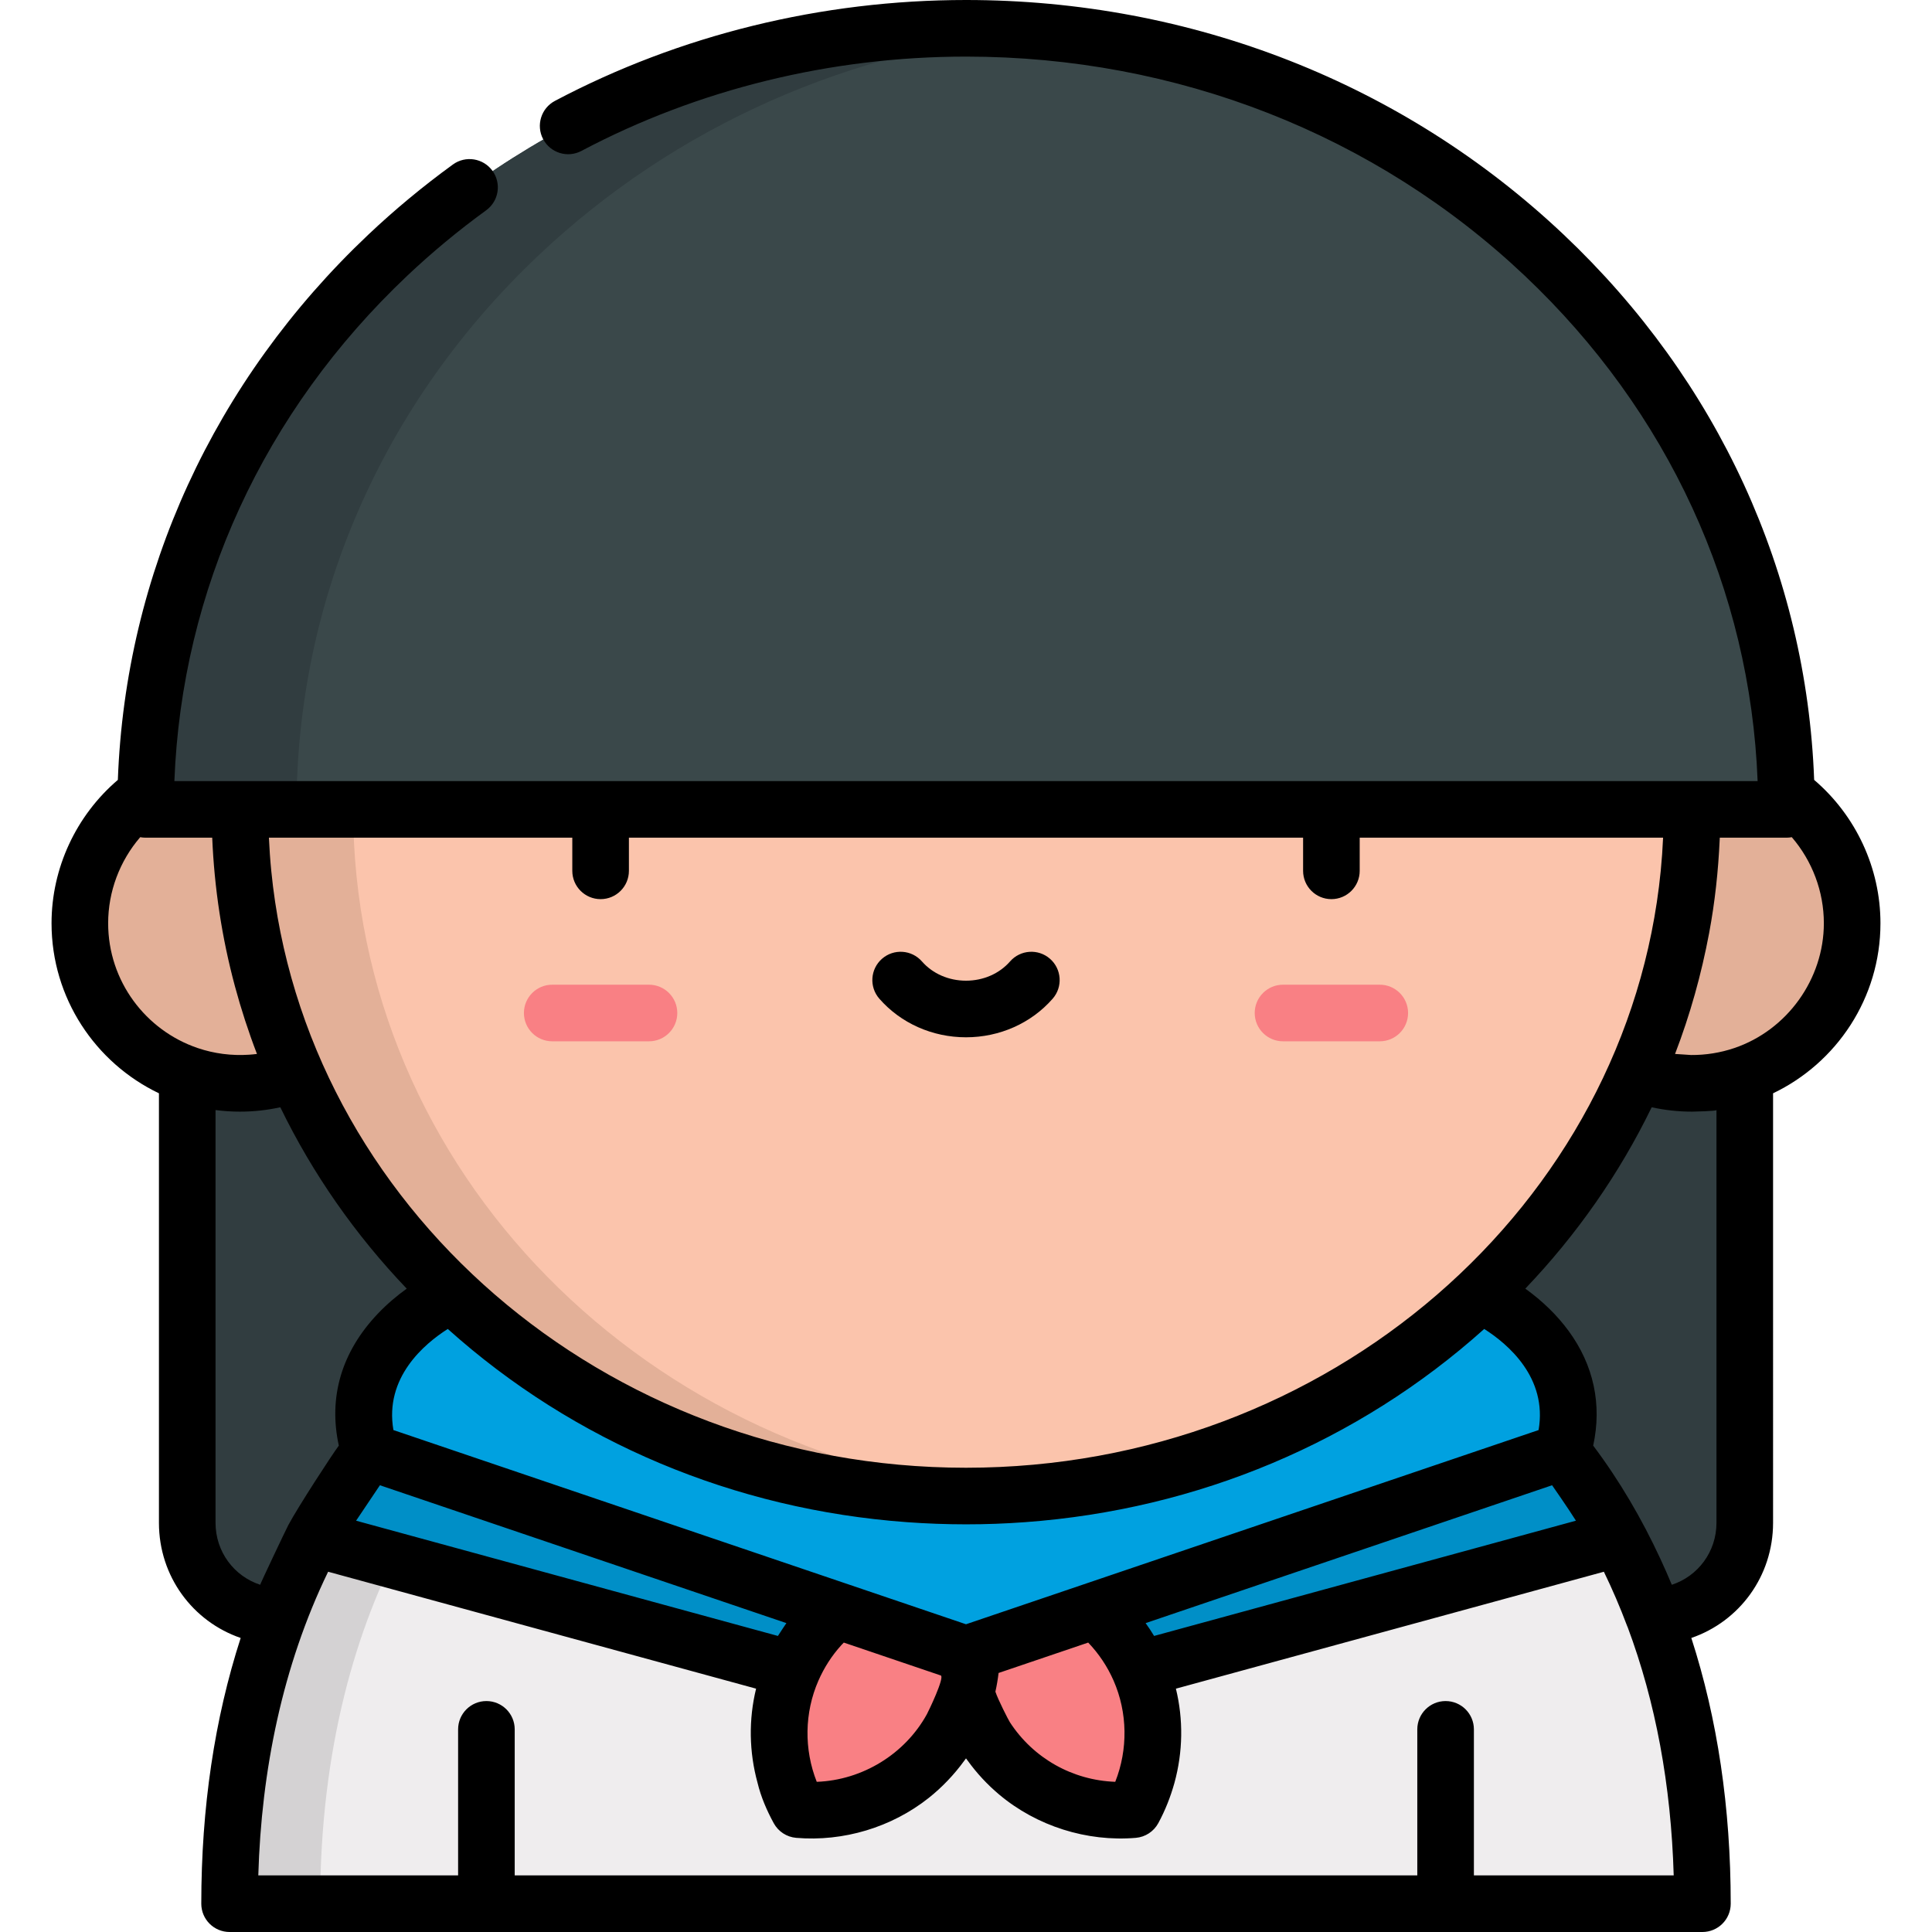 <?xml version="1.0" encoding="iso-8859-1"?>
<!-- Generator: Adobe Illustrator 19.0.0, SVG Export Plug-In . SVG Version: 6.00 Build 0)  -->
<svg version="1.1" id="Capa_1" xmlns="http://www.w3.org/2000/svg" xmlns:xlink="http://www.w3.org/1999/xlink" x="0px" y="0px"
	 viewBox="0 0 512 512" style="enable-background:new 0 0 512 512;" xml:space="preserve">
<path style="fill:#313D40;" d="M49.62,214.494v189.059c0,13.699,11.105,24.804,24.804,24.804h363.152
	c13.699,0,24.804-11.105,24.804-24.804V214.494H49.62z"/>
<path style="fill:#EFEDEE;" d="M428.966,407.679l-27.187-4.757l12.244-18.154c-7.431-9.358-14.954-16.365-21.49-21.193l0,0
	c-11.177-8.259-19.466-11.362-19.466-11.362H138.934c0,0-8.29,3.104-19.466,11.362c-6.535,4.828-14.059,11.835-21.49,21.193
	l12.244,18.154l-27.187,4.757C70.51,431.135,60.842,463.02,60.842,504.5h60.561l7.5-4.171l7.5,4.171h239.195l7.5-4.171l7.5,4.171
	h60.561C451.159,463.02,441.491,431.135,428.966,407.679z"/>
<path style="fill:#D4D2D3;" d="M134.222,402.922l-12.244-18.154c7.431-9.358,14.954-16.365,21.49-21.193
	c11.177-8.259,19.466-11.362,19.466-11.362h-24c0,0-8.29,3.104-19.466,11.362c-6.535,4.828-14.059,11.835-21.49,21.193
	l12.244,18.154l-27.187,4.757C70.51,431.135,60.842,463.02,60.842,504.5h24c0-41.48,9.667-73.365,22.193-96.821L134.222,402.922z"/>
<g>
	<path style="fill:#008FC7;" d="M97.978,384.768c-5.147,6.482-10.244,14.11-14.944,22.911l148.947,40.693l20.349-31.203
		l-117.423-42.936L97.978,384.768z"/>
	<path style="fill:#008FC7;" d="M414.023,384.768c5.147,6.482,10.244,14.11,14.944,22.911l-148.947,40.693l-20.349-31.203
		l117.423-42.936L414.023,384.768z"/>
</g>
<g>
	<path style="fill:#F98084;" d="M252.331,417.169c-15.003-1.263-30.2,5.544-39.001,19.039c-8.8,13.495-8.901,30.147-1.696,43.367
		c15.003,1.263,30.2-5.544,39.001-19.039S259.535,430.389,252.331,417.169z"/>
	<path style="fill:#F98084;" d="M259.671,417.169c15.003-1.263,30.2,5.544,39.001,19.039c8.8,13.495,8.901,30.147,1.696,43.367
		c-15.003,1.263-30.2-5.544-39.001-19.039C252.566,447.041,252.466,430.389,259.671,417.169z"/>
</g>
<path style="fill:#00A1E0;" d="M392.211,343.02c0,0,30.723,13.588,21.814,41.749L256,438.364L97.976,384.769
	c-8.91-28.161,21.814-41.749,21.814-41.749L392.211,343.02L392.211,343.02z"/>
<circle style="fill:#E3B098;" cx="448.41" cy="244.67" r="42.43"/>
<path style="fill:#FBC4AC;" d="M66.604,182.226c-1.981,10.473-3.016,21.256-3.016,32.267c0,100.502,86.146,181.975,192.413,181.975
	s192.413-81.473,192.413-181.975c0-11.012-1.035-21.795-3.016-32.267L66.604,182.226L66.604,182.226z"/>
<path style="fill:#E3B098;" d="M93.588,214.494c0-11.012,1.035-21.795,3.016-32.267h-30c-1.241,6.56-2.111,13.243-2.587,20.027
	c-0.146-0.002-0.281-0.011-0.429-0.011c-23.432,0-42.427,18.995-42.427,42.427s18.995,42.427,42.427,42.427
	c6.368,0,10.92-1.412,14.189-3.926c28.66,66.455,97.652,113.298,178.223,113.298c5.048,0,10.05-0.186,15-0.547
	C171.745,388.683,93.588,310.221,93.588,214.494z"/>
<g>
	<path style="fill:#F98084;" d="M171.989,275.956h-25.644c-4.142,0-7.5-3.358-7.5-7.5s3.358-7.5,7.5-7.5h25.644
		c4.142,0,7.5,3.358,7.5,7.5S176.131,275.956,171.989,275.956z"/>
	<path style="fill:#F98084;" d="M365.656,275.956h-25.644c-4.142,0-7.5-3.358-7.5-7.5s3.358-7.5,7.5-7.5h25.644
		c4.142,0,7.5,3.358,7.5,7.5S369.798,275.956,365.656,275.956z"/>
</g>
<path style="fill:#3A484A;" d="M38.569,214.494c0-55.555,22.794-107.709,64.184-146.853C143.76,28.859,198.184,7.5,256,7.5
	c57.817,0,112.241,21.358,153.248,60.141c41.389,39.144,64.184,91.297,64.184,146.853L38.569,214.494L38.569,214.494z"/>
<path style="fill:#313D40;" d="M142.753,67.641c36.242-34.276,82.966-54.929,133.248-59.269C269.389,7.801,262.719,7.5,256,7.5
	c-57.816,0-112.24,21.359-153.247,60.141c-41.39,39.144-64.184,91.298-64.184,146.853h40
	C78.569,158.939,101.363,106.785,142.753,67.641z"/>
<path d="M256,274.893c8.914,0,17.285-3.728,22.967-10.227c2.726-3.119,2.408-7.856-0.711-10.583
	c-3.119-2.726-7.857-2.408-10.583,0.711c-2.833,3.241-7.087,5.099-11.673,5.099c-4.585,0-8.84-1.858-11.673-5.099
	c-2.727-3.119-7.464-3.437-10.583-0.711c-3.118,2.727-3.437,7.464-0.71,10.583C238.715,271.165,247.086,274.893,256,274.893z"/>
<path d="M42.12,289.737v113.815c0,14.204,8.963,26.164,21.662,30.525c-6.926,21.42-10.44,44.982-10.44,70.423
	c0,4.142,3.358,7.5,7.5,7.5h390.316c4.143,0,7.5-3.358,7.5-7.5c0-25.441-3.513-49.003-10.439-70.423
	c12.698-4.361,21.662-16.321,21.662-30.525V289.737c16.815-8.042,28.459-25.219,28.459-45.068c0-14.619-6.513-28.546-17.57-37.987
	c-2.036-54.699-25.41-105.754-66.369-144.491C371.996,22.087,315.742,0,256,0c-38.215,0-75.887,9.247-108.942,26.741
	c-3.661,1.938-5.058,6.476-3.121,10.137s6.477,5.058,10.137,3.121C184.977,23.645,220.222,15,256,15
	c55.892,0,108.486,20.63,148.095,58.09c38.007,35.945,59.739,83.248,61.693,133.904H46.213
	c1.954-50.656,23.686-97.959,61.694-133.904c6.518-6.164,13.561-12.004,20.933-17.359c3.352-2.434,4.095-7.124,1.661-10.476
	c-2.434-3.352-7.125-4.096-10.476-1.661c-7.895,5.733-15.439,11.99-22.426,18.598c-40.958,38.736-64.333,89.791-66.369,144.49
	c-11.057,9.44-17.571,23.367-17.571,37.987C13.66,264.518,25.305,281.695,42.12,289.737z M57.12,403.552V294.177
	c2.14,0.278,4.31,0.419,6.468,0.419c3.623,0,7.201-0.392,10.7-1.158c8.567,17.643,19.906,33.836,33.495,48.067
	c-2.457,1.774-5.138,3.986-7.681,6.665c-9.607,10.119-13.115,22.126-10.31,34.929c-1.77,2.352-10.82,16.264-13.375,21.048
	c-0.617,1.155-7.56,15.803-7.462,15.835C62.03,417.715,57.12,411.247,57.12,403.552z M159.167,238.282c4.142,0,7.5-3.358,7.5-7.5
	v-8.788h178.667v8.788c0,4.142,3.358,7.5,7.5,7.5s7.5-3.358,7.5-7.5v-8.788h80.401c-0.133,2.929-0.335,5.858-0.622,8.776
	C431.385,319.372,352.145,388.968,256,388.968S80.615,319.372,71.887,230.769c-0.287-2.918-0.489-5.847-0.622-8.776h80.401v8.788
	C151.667,234.924,155.024,238.282,159.167,238.282z M263.791,448.313c0.364-1.634,0.646-3.288,0.844-4.958l23.748-8.054
	c2.82,2.941,5.091,6.351,6.729,10.083c3.724,8.492,3.836,18.244,0.442,26.816c-11.331-0.406-21.691-6.232-27.905-15.761
	c-0.006-0.01-0.012-0.021-0.019-0.031C267.197,455.725,264.472,450.397,263.791,448.313z M245.627,454.301
	c-5.801,10.534-17.071,17.465-29.181,17.899c-3.394-8.571-3.281-18.324,0.443-26.816c1.509-3.441,3.543-6.623,6.073-9.404
	c0.211-0.232,0.438-0.452,0.655-0.679c0,0,25.714,8.721,25.721,8.724C250.354,444.603,246.046,453.54,245.627,454.301z
	 M94.369,403.001c0.029-0.048,6.243-9.299,6.313-9.395l107.721,36.534c-0.042,0.057-1.963,2.923-2.25,3.4L94.369,403.001z
	 M305.848,433.541c-0.7-1.166-1.455-2.296-2.249-3.4l107.721-36.534c0.068,0.094,4.318,6.189,6.222,9.246
	c0.031,0.049,0.06,0.1,0.09,0.149L305.848,433.541z M407.74,378.98L256,430.445l-151.74-51.464
	c-2.413-13.927,8.203-22.855,14.407-26.794c33.452,30.015,75.996,47.859,121.623,51.199c10.453,0.765,20.967,0.776,31.42,0
	c45.626-3.34,88.17-21.184,121.622-51.198C399.538,356.126,410.152,365.055,407.74,378.98z M390.598,497v-38.702
	c0-4.142-3.358-7.5-7.5-7.5s-7.5,3.358-7.5,7.5V497H136.403v-38.702c0-4.142-3.358-7.5-7.5-7.5s-7.5,3.358-7.5,7.5V497H68.451
	c0.809-27.671,6.378-55.469,18.505-80.474l113.417,30.986c-1.996,8.178-1.862,16.759,0.38,24.937
	c0.003,0.012,0.007,0.024,0.01,0.037c0.893,3.721,2.457,7.323,4.285,10.678c1.206,2.214,3.444,3.673,5.956,3.885
	c12.512,1.052,25.276-2.774,35.116-10.577c3.484-2.763,6.753-6.176,9.414-9.856c0.153-0.211,0.317-0.412,0.467-0.626
	c0.15,0.214,0.314,0.415,0.467,0.627c2.385,3.304,5.194,6.326,8.313,8.948c9.956,8.373,23.258,12.574,36.216,11.484
	c2.513-0.211,4.75-1.671,5.957-3.885c1.841-3.383,3.25-6.973,4.285-10.68c0.003-0.01,0.005-0.021,0.008-0.031
	c2.243-8.179,2.377-16.761,0.381-24.941l113.417-30.986c2.239,4.616,4.317,9.448,6.19,14.446c0.032,0.085,0.079,0.161,0.114,0.245
	c7.404,19.802,11.5,41.82,12.202,65.783L390.598,497L390.598,497z M454.882,294.177v109.375c0,7.695-4.911,14.163-11.836,16.43
	c-0.97-2.343-1.995-4.65-3.054-6.934c-4.874-10.503-10.782-20.648-17.78-29.944c2.362-10.862,0.152-21.298-6.511-30.395
	c-3.025-4.13-6.883-7.892-11.477-11.209c13.587-14.23,24.924-30.421,33.49-48.062c3.499,0.766,7.077,1.158,10.701,1.158
	C448.71,294.596,454.882,294.463,454.882,294.177z M473.434,221.994c0.467,0,0.951-0.045,1.41-0.132
	c5.412,6.287,8.497,14.387,8.497,22.808c0,14.801-9.738,28.353-23.765,33.088c-3.673,1.24-7.559,1.86-11.435,1.831
	c-0.309-0.002-4.225-0.31-4.237-0.28c3.988-10.368,6.98-21.101,9.031-32.015c1.54-8.196,2.431-16.512,2.803-24.841
	c0.007-0.153,0.017-0.305,0.023-0.458C455.76,221.994,473.426,221.994,473.434,221.994z M37.158,221.861
	c0.464,0.088,0.939,0.132,1.411,0.132H56.24c0.553,13.308,2.56,26.551,6.027,39.413c1.608,5.967,3.583,12.057,5.831,17.901
	c-0.705,0.091-1.414,0.157-2.125,0.205c-4.581,0.304-9.225-0.286-13.573-1.765c-13.786-4.676-23.739-17.733-23.739-33.079
	C28.66,236.248,31.746,228.148,37.158,221.861z"/>
<g>
</g>
<g>
</g>
<g>
</g>
<g>
</g>
<g>
</g>
<g>
</g>
<g>
</g>
<g>
</g>
<g>
</g>
<g>
</g>
<g>
</g>
<g>
</g>
<g>
</g>
<g>
</g>
<g>
</g>
</svg>
